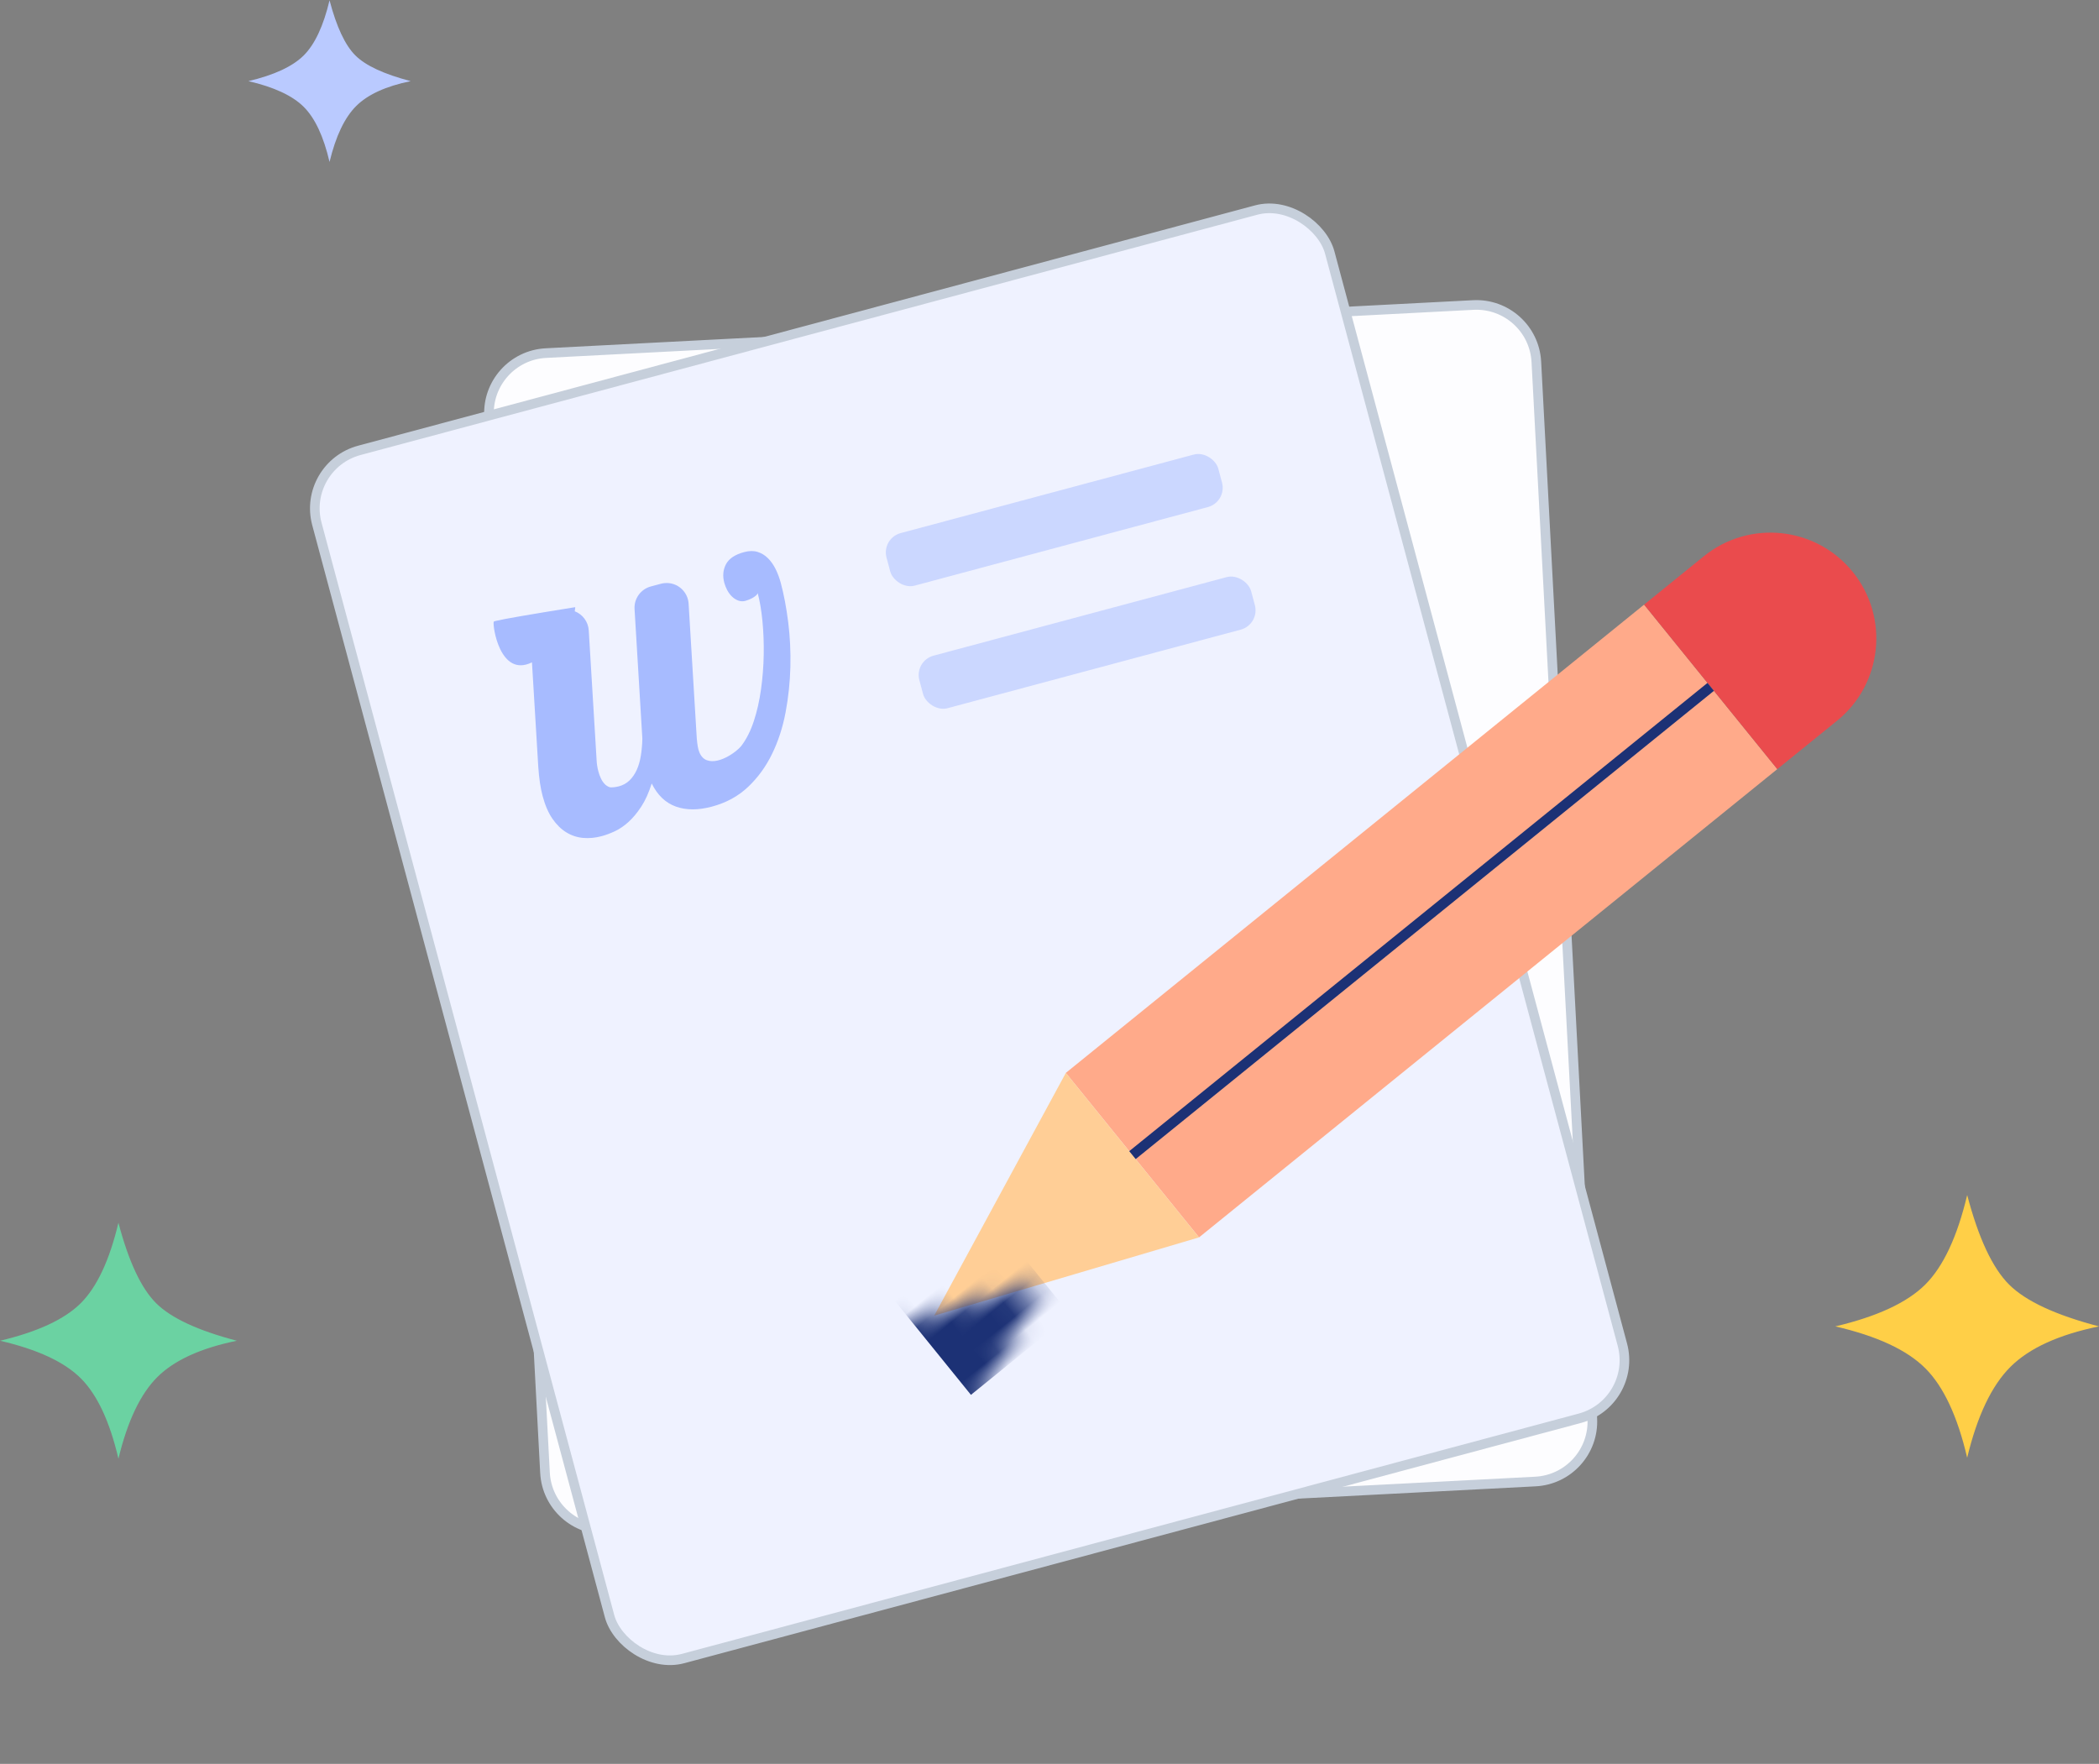 <?xml version="1.0" encoding="UTF-8"?>
<svg width="119px" height="100px" viewBox="0 0 119 100" version="1.1" xmlns="http://www.w3.org/2000/svg" xmlns:xlink="http://www.w3.org/1999/xlink">
    <rect x="0" y="0" width="119" height="100" fill="#808080" stroke="none"/>
    <title>76460F3B-A6BD-4B0B-91DF-D847574EEFB3</title>
    <defs>
        <polygon id="path-1" points="6 0 12 14.463 0 14.463"></polygon>
    </defs>
    <g id="0" stroke="none" stroke-width="1" fill="none" fill-rule="evenodd">
        <g id="WorthEPenny-review2" transform="translate(-382, -5976)">
            <g id="编组-42" transform="translate(360, 5953)">
                <g id="编组-39" transform="translate(22, 23)">
                    <g id="编组-31" transform="translate(59, 52.006) rotate(-15) translate(-59, -52.006) translate(23, 13.001)">
                        <path d="M9.664,5.593 L62.307,5.622 C64.187,5.623 65.71,7.146 65.711,9.026 L65.744,69.009 C65.745,70.889 64.221,72.415 62.34,72.416 C62.339,72.416 62.337,72.416 62.336,72.416 L9.693,72.387 C7.813,72.386 6.29,70.863 6.289,68.983 L6.256,9 C6.255,7.12 7.779,5.594 9.66,5.593 C9.661,5.593 9.663,5.593 9.664,5.593 Z" id="矩形" stroke="#C6CFDB" stroke-width="0.546" fill="#FDFDFF" transform="translate(36, 39.004) rotate(12) translate(-36, -39.004) "></path>
                        <rect id="矩形" stroke="#C6CFDB" stroke-width="0.546" fill="#EFF2FF" x="2.136" y="3.436" width="59.448" height="70.913" rx="3.406"></rect>
                        <rect id="矩形备份-10" fill="#B3C4FF" opacity="0.592" x="32.836" y="15.91" width="19.474" height="3.083" rx="1.135"></rect>
                        <rect id="矩形备份-11" fill="#B3C4FF" opacity="0.592" x="32.836" y="23.104" width="19.474" height="3.083" rx="1.135"></rect>
                        <path d="M25.116,14.654 C25.414,14.654 25.662,14.716 25.859,14.841 C26.056,14.966 26.215,15.133 26.336,15.341 C26.457,15.55 26.543,15.787 26.596,16.054 C26.648,16.321 26.674,16.596 26.674,16.879 C26.674,17.563 26.618,18.315 26.505,19.136 C26.392,19.957 26.213,20.784 25.968,21.618 C25.722,22.451 25.412,23.258 25.038,24.037 C24.664,24.816 24.215,25.508 23.691,26.112 C23.168,26.717 22.568,27.202 21.892,27.569 C21.216,27.936 20.459,28.119 19.622,28.119 C18.817,28.119 18.159,27.942 17.648,27.588 C17.136,27.233 16.808,26.694 16.663,25.968 C16.366,26.435 16.06,26.808 15.746,27.087 C15.432,27.367 15.124,27.583 14.822,27.738 C14.52,27.892 14.226,27.994 13.94,28.044 C13.655,28.094 13.391,28.119 13.149,28.119 C12.779,28.119 12.433,28.061 12.111,27.944 C11.789,27.827 11.509,27.644 11.272,27.394 C11.034,27.144 10.847,26.827 10.71,26.444 C10.573,26.06 10.505,25.598 10.505,25.056 C10.505,24.822 10.521,24.566 10.553,24.287 C10.585,24.008 10.634,23.706 10.698,23.38 L10.698,23.38 L11.883,17.578 C9.892,17.971 10.258,14.965 10.386,14.789 C10.388,14.784 10.407,14.781 10.441,14.779 L10.533,14.779 C10.987,14.79 12.498,14.927 15.064,15.191 C15.038,15.265 15.008,15.337 14.976,15.409 C15.356,15.686 15.562,16.171 15.461,16.664 L15.461,16.664 L13.991,23.868 C13.943,24.085 13.919,24.301 13.919,24.518 C13.919,24.668 13.931,24.81 13.955,24.943 C13.979,25.077 14.02,25.195 14.076,25.3 C14.132,25.404 14.207,25.487 14.299,25.55 C14.392,25.612 14.677,25.643 14.822,25.643 C15.063,25.643 15.291,25.587 15.492,25.475 C15.693,25.362 15.876,25.206 16.042,25.006 C16.207,24.806 16.351,24.566 16.476,24.287 C16.601,24.008 16.712,23.706 16.808,23.38 L16.808,23.38 L18.283,16.165 C18.402,15.584 18.913,15.166 19.506,15.166 L19.506,15.166 L20.099,15.166 C20.183,15.166 20.266,15.175 20.348,15.192 C21.024,15.329 21.46,15.989 21.322,16.664 L21.322,16.664 L19.852,23.868 C19.764,24.276 19.72,24.585 19.72,24.793 C19.72,25.052 19.786,25.258 19.919,25.412 C20.473,25.988 21.775,25.498 22.146,25.206 C22.516,24.914 22.858,24.529 23.172,24.049 C23.486,23.57 23.772,23.026 24.03,22.418 C24.287,21.809 24.507,21.188 24.688,20.555 C24.869,19.921 25.01,19.303 25.11,18.698 C25.211,18.094 25.261,17.559 25.261,17.092 C25.245,17.133 25.203,17.171 25.135,17.204 C25.066,17.238 24.992,17.265 24.911,17.286 C24.831,17.306 24.75,17.321 24.67,17.329 C24.589,17.338 24.525,17.342 24.476,17.342 C24.331,17.342 24.203,17.302 24.09,17.223 C23.977,17.144 23.883,17.042 23.806,16.917 C23.73,16.792 23.673,16.652 23.637,16.498 C23.601,16.344 23.583,16.192 23.583,16.042 C23.583,15.641 23.706,15.31 23.951,15.048 C24.197,14.785 24.585,14.654 25.116,14.654 Z" id="形状结合" fill="#A7BBFF" fill-rule="nonzero"></path>
                    </g>
                    <path d="M1.984,71.281 C3.948,72.426 5.526,72.997 6.72,72.995 C7.914,72.993 9.495,72.415 11.462,71.263 C10.31,73.009 9.733,74.558 9.73,75.908 C9.728,77.258 10.299,78.869 11.445,80.741 C9.602,79.595 8.023,79.024 6.709,79.026 C5.394,79.029 3.814,79.606 1.967,80.758 C3.119,78.893 3.696,77.312 3.699,76.016 C3.701,74.72 3.13,73.142 1.984,71.281 Z" id="矩形" fill="#6BD2A2" transform="translate(6.714, 76.011) rotate(45) translate(-6.714, -76.011) "></path>
                    <path d="M15.443,1.36 C16.787,2.144 17.869,2.536 18.687,2.534 C19.504,2.533 20.587,2.137 21.935,1.348 C21.146,2.544 20.75,3.605 20.749,4.53 C20.747,5.454 21.138,6.558 21.923,7.84 C20.661,7.055 19.579,6.664 18.679,6.666 C17.779,6.667 16.696,7.063 15.43,7.852 C16.22,6.574 16.615,5.491 16.617,4.604 C16.619,3.716 16.227,2.635 15.443,1.36 Z" id="矩形备份-12" fill="#BACAFF" transform="translate(18.683, 4.6) rotate(45) translate(-18.683, -4.6) "></path>
                    <path d="M106.261,69.932 C108.446,71.207 110.203,71.843 111.532,71.841 C112.861,71.838 114.621,71.196 116.811,69.913 C115.528,71.857 114.886,73.58 114.883,75.083 C114.88,76.586 115.516,78.38 116.791,80.463 C114.74,79.188 112.983,78.552 111.52,78.555 C110.057,78.557 108.297,79.2 106.241,80.483 C107.524,78.406 108.166,76.646 108.169,75.204 C108.172,73.761 107.536,72.004 106.261,69.932 Z" id="矩形备份-20" fill="#FFCF47" transform="translate(111.526, 75.198) rotate(45) translate(-111.526, -75.198) "></path>
                    <g id="编组-29" transform="translate(79, 53.506) rotate(51) translate(-79, -53.506) translate(73, 20.002)">
                        <rect id="矩形" fill="#FFAA8A" x="3.24369946e-11" y="10.36" width="12" height="42.185"></rect>
                        <g id="矩形" transform="translate(0, 52.544)">
                            <mask id="mask-2" fill="white">
                                <use xlink:href="#path-1"></use>
                            </mask>
                            <use id="蒙版" fill="#FFCE96" transform="translate(6, 7.232) scale(1, -1) translate(-6, -7.232) " xlink:href="#path-1"></use>
                            <rect fill="#1C3175" mask="url(#mask-2)" x="2.4" y="8.437" width="8.4" height="7.232"></rect>
                        </g>
                        <path d="M3.60411051e-12,1.80848711e-12 L12,1.80848711e-12 L12,4.36 C12,7.673 9.314,10.36 6,10.36 C2.686,10.36 3.6054045e-12,7.673 3.60411051e-12,4.36 L3.60411051e-12,1.80848711e-12 L3.60411051e-12,1.80848711e-12 Z" id="矩形" fill="#EA4B4D" transform="translate(6, 5.18) scale(1, -1) translate(-6, -5.18) "></path>
                        <line x1="6" y1="10.36" x2="6" y2="52.544" id="路径-37" stroke="#1C3175" stroke-width="0.579"></line>
                    </g>
                </g>
            </g>
        </g>
    </g>
</svg>